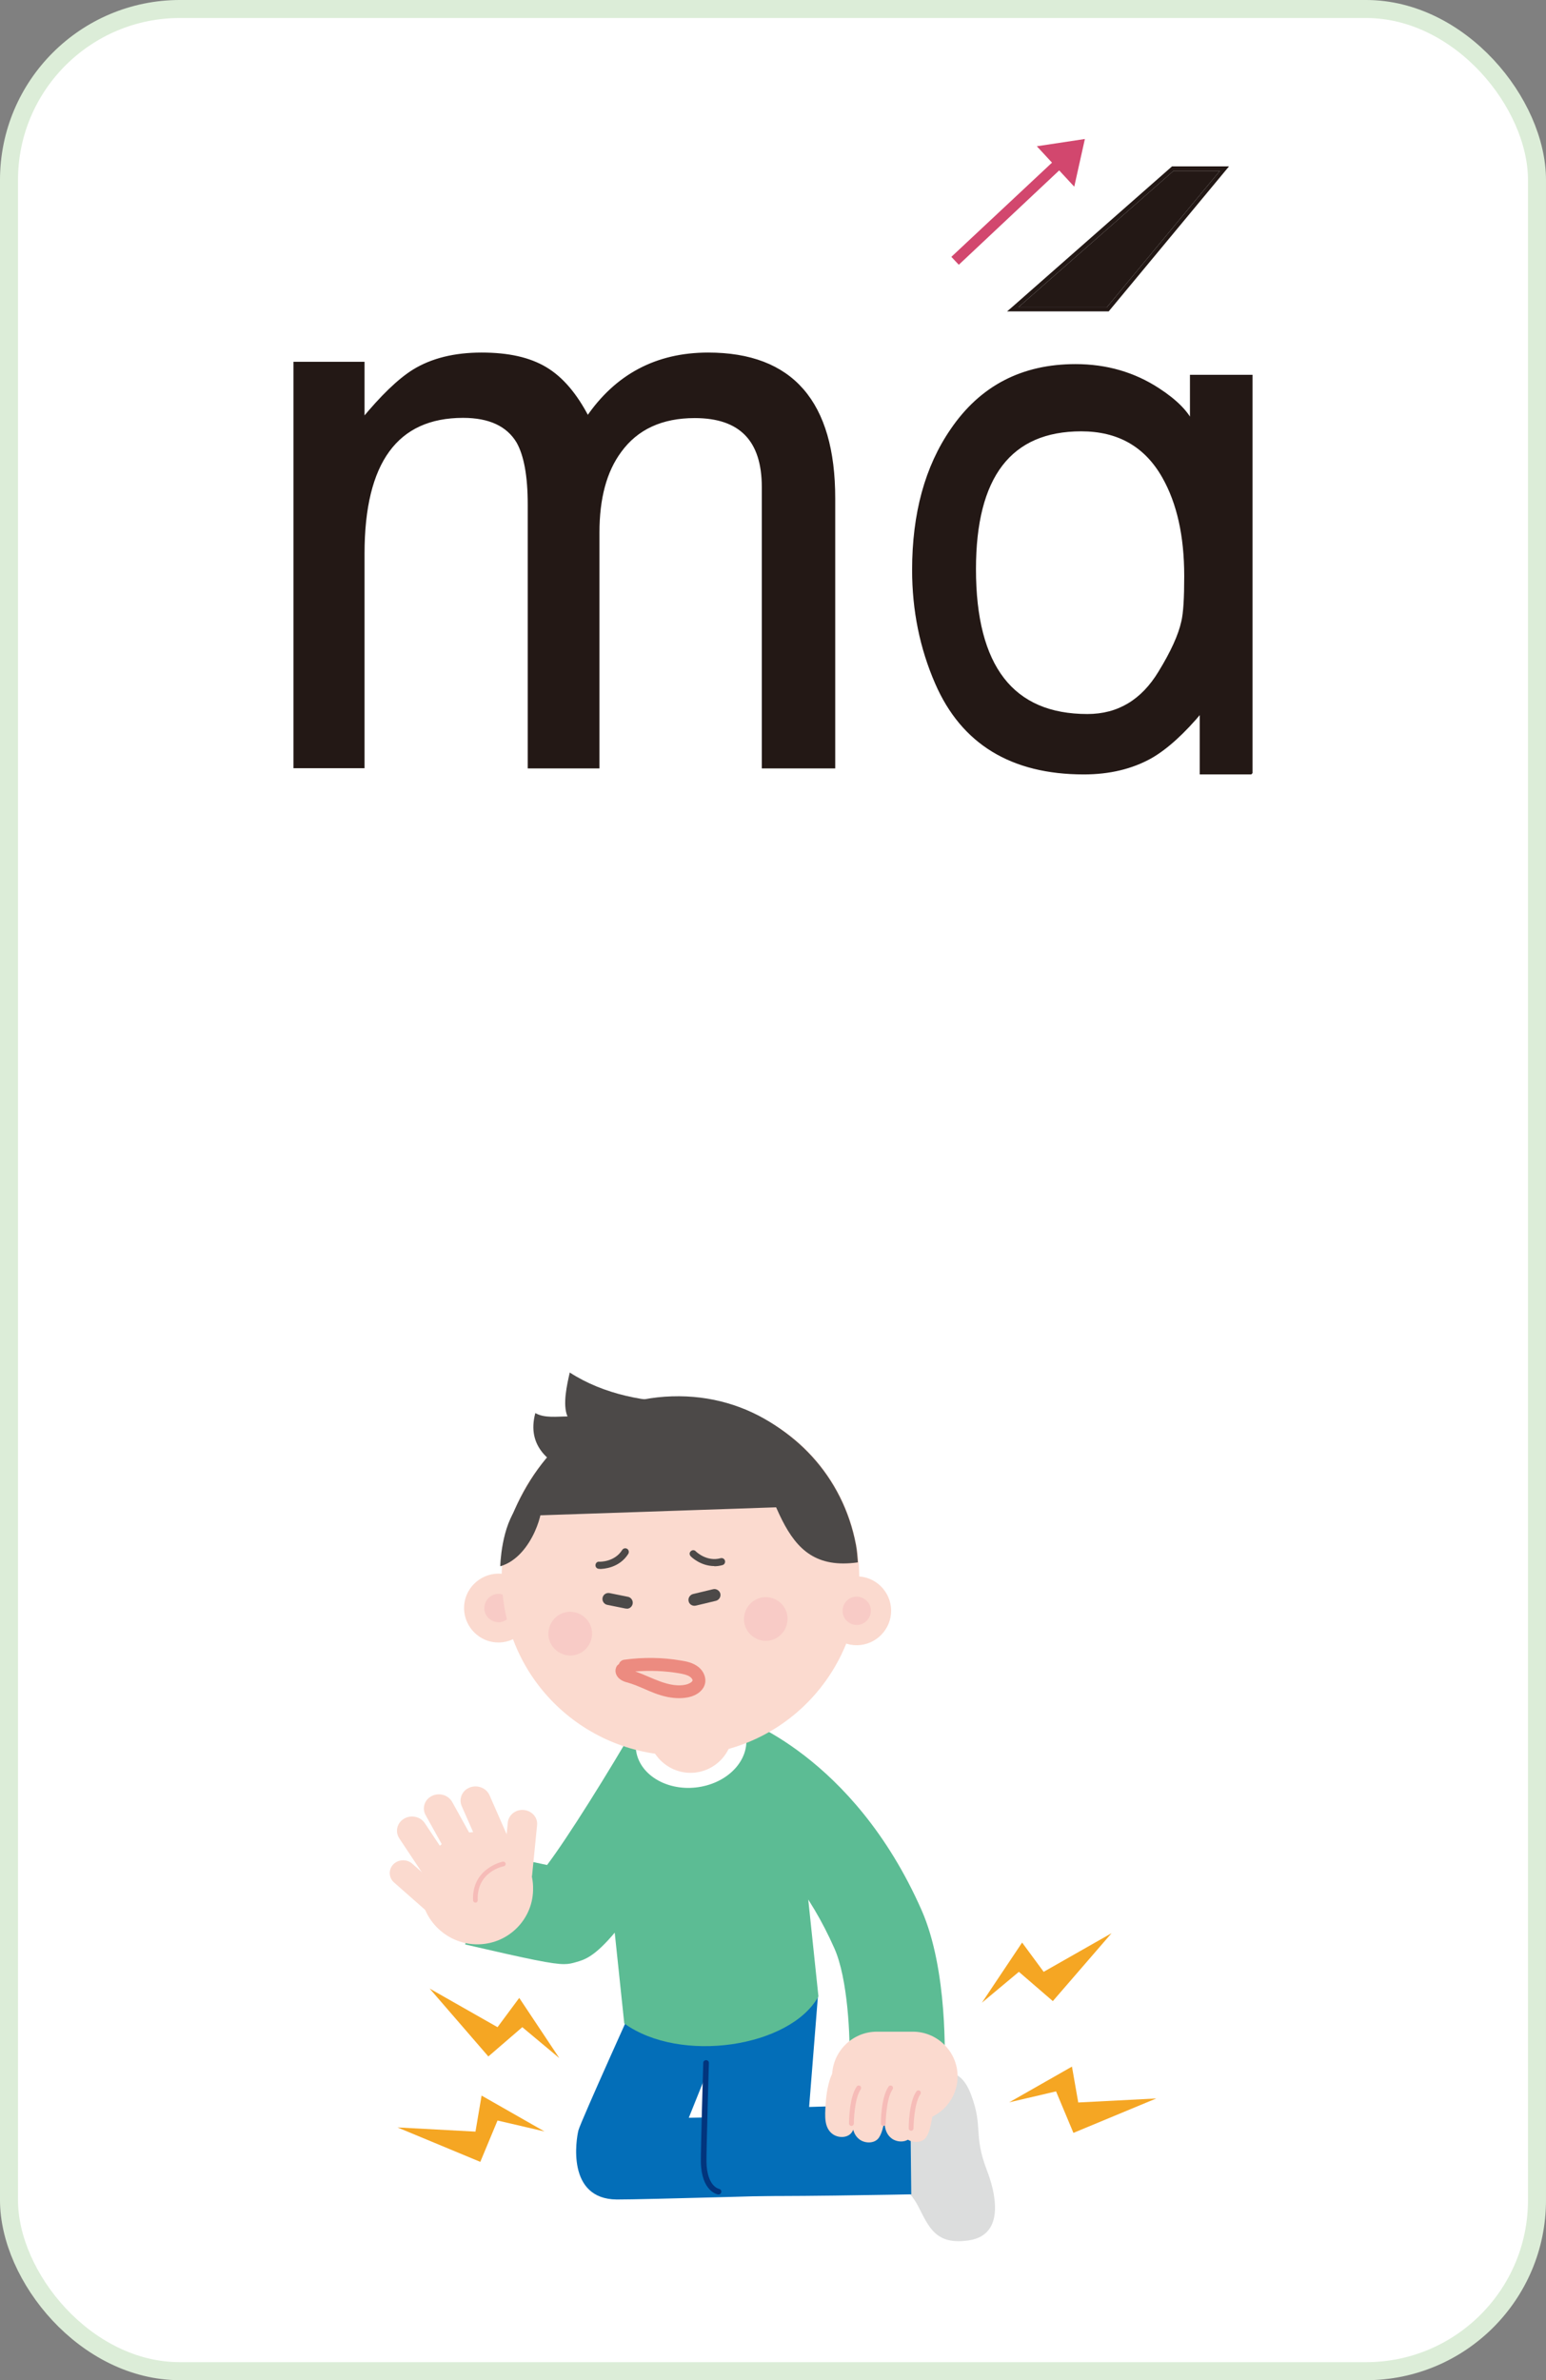 <svg width="178" height="274" viewBox="0 0 178 274" fill="none" xmlns="http://www.w3.org/2000/svg">
<rect x="0" y="0" width="178" height="274" fill="#808080" stroke="none"/>
<rect x="1.036" y="1.036" width="175.927" height="271.927" rx="19.689" fill="white" stroke="#DCEDD8" stroke-width="2.073"/>
<path d="M95.951 88.246H87.923V56.065C87.923 50.623 85.279 47.915 79.992 47.915C76.174 47.915 73.286 49.244 71.352 51.904C69.639 54.218 68.806 57.345 68.806 61.309V88.246H60.974V58.084C60.974 54.784 60.533 52.371 59.652 50.82C58.477 48.875 56.372 47.89 53.312 47.89C45.627 47.89 41.759 53.159 41.759 63.722V88.221H34V41.858H41.759V48.407C43.987 45.699 45.945 43.803 47.634 42.744C49.739 41.439 52.358 40.799 55.442 40.799C58.526 40.799 60.925 41.34 62.785 42.449C64.645 43.556 66.261 45.452 67.656 48.161C70.985 43.261 75.611 40.799 81.534 40.799C91.129 40.799 95.951 46.314 95.951 57.37V88.221V88.246Z" fill="#231815" stroke="#231815" stroke-width="0.426" stroke-miterlimit="2.88"/>
<path d="M143.976 88.936H138.346V81.746C136.241 84.282 134.258 86.079 132.447 87.113C130.269 88.32 127.723 88.936 124.786 88.936C116.512 88.936 110.858 85.488 107.872 78.619C106.11 74.581 105.229 70.247 105.229 65.618C105.229 59.142 106.697 53.775 109.634 49.515C112.988 44.591 117.712 42.128 123.831 42.128C127.356 42.128 130.538 43.039 133.353 44.886C135.36 46.191 136.633 47.496 137.22 48.776V43.359H144V88.911L143.976 88.936ZM136.559 66.308C136.559 61.654 135.702 57.862 134.014 54.883C131.957 51.239 128.775 49.441 124.492 49.441C116.268 49.441 112.156 54.809 112.156 65.52C112.156 76.772 116.512 82.41 125.202 82.41C128.775 82.41 131.566 80.736 133.573 77.412C134.993 75.098 135.874 73.153 136.216 71.601C136.461 70.592 136.559 68.844 136.559 66.332V66.308Z" fill="#231815" stroke="#231815" stroke-width="0.426" stroke-miterlimit="2.88"/>
<path d="M110.392 30.479L109.535 29.567L122.19 17.724L123.022 18.61L110.392 30.479Z" fill="#D2476E"/>
<path d="M123.685 21.491L124.909 16L119.377 16.837L123.685 21.491Z" fill="#D2476E"/>
<path d="M127.649 35.847H115.949L116.439 35.429L134.943 19.153H141.503L127.649 35.847ZM117.271 35.379H127.429L140.451 19.67H135.115L117.246 35.379H117.271Z" fill="#231815"/>
<path d="M117.271 35.38H127.429L140.45 19.67H135.114L117.246 35.38H117.271Z" fill="#231815"/>
<path d="M108.754 238.454L97.789 237.973C97.937 234.509 97.604 227.731 96.067 224.286C90.288 211.247 81.583 208.098 81.213 207.987L84.584 197.542C85.139 197.708 98.197 202.024 106.087 219.841C109.161 226.768 108.791 237.288 108.735 238.473L108.754 238.454Z" fill="#5CBC94"/>
<path d="M57.449 189.078C55.264 189.115 53.467 187.337 53.43 185.171C53.393 182.985 55.171 181.188 57.338 181.151C59.524 181.114 61.32 182.874 61.357 185.059C61.376 187.245 59.616 189.041 57.449 189.078Z" fill="#FBDACF"/>
<path d="M57.412 186.745C56.505 186.745 55.764 186.022 55.764 185.133C55.764 184.226 56.486 183.485 57.375 183.485C58.264 183.485 59.023 184.207 59.023 185.096C59.023 185.985 58.301 186.745 57.412 186.745Z" fill="#F8CBC6"/>
<path d="M84.49 230.306H83.101C81.138 230.306 79.545 231.899 79.545 233.862C79.545 235.825 81.138 237.418 83.101 237.418H84.49C86.435 237.418 88.046 235.825 88.046 233.862C88.046 231.899 86.453 230.306 84.49 230.306Z" fill="#EBEBEC"/>
<path d="M64.933 226.102C63.636 226.102 61.173 225.602 53.56 223.842L56.042 213.156C58.395 213.693 61.099 214.304 62.988 214.693C65.377 211.526 69.989 204.155 73.619 197.876L83.12 203.358C70.859 224.602 68.322 225.306 66.303 225.88C65.859 226.009 65.507 226.102 64.933 226.102Z" fill="#5CBC94"/>
<path d="M73.674 229.177C73.674 229.177 66.858 244.234 66.599 245.234C66.34 246.234 65.191 253.143 71.007 253.198C73.656 253.217 94.14 252.624 94.14 252.624L90.658 243.567L79.304 243.79L83.675 232.899C83.675 232.899 87.917 228.676 86.102 225.861C84.287 223.065 75.471 224.676 73.674 229.177Z" fill="#036EB8"/>
<path d="M100.233 241.603C100.233 241.603 99.529 241.825 103.419 240.158C107.808 238.269 110.383 237.324 111.809 241.14C113.235 244.955 112.031 245.659 113.624 249.826C114.513 252.104 115.902 257.235 111.568 257.901C107.697 258.494 106.938 256.327 105.716 253.975C104.512 251.604 101.326 249.345 101.326 249.345L100.233 241.621V241.603Z" fill="#DCDDDD"/>
<path d="M81.972 227.88C81.972 227.88 81.269 243.252 80.935 244.234C80.602 245.215 79.435 252.29 85.251 252.735C87.881 252.939 104.92 252.605 104.92 252.605L104.809 242.178L93.159 242.548L94.178 229.732C94.178 229.732 84.047 223.509 81.935 227.88" fill="#036EB8"/>
<path d="M71.876 232.936L69.653 211.785C68.894 204.154 73.302 197.19 79.451 196.338C85.6 195.486 91.249 201.024 92.008 208.673L94.231 229.824C90.971 235.677 78.358 237.603 71.876 232.936Z" fill="#5CBC94"/>
<path d="M85.825 199.487C86.473 202.246 84.213 205.006 80.75 205.673C77.286 206.34 73.953 204.636 73.304 201.895C72.656 199.135 74.916 196.375 78.379 195.709C81.842 195.042 85.176 196.746 85.825 199.487Z" fill="white"/>
<path d="M98.547 177.669C96.417 166.5 85.656 159.185 74.488 161.296C63.32 163.426 56.004 174.187 58.134 185.355C60.264 196.523 71.025 203.839 82.193 201.727C93.361 199.598 100.677 188.837 98.566 177.669" fill="#FBDACF"/>
<path d="M98.695 189.394C96.51 189.431 94.713 187.653 94.676 185.486C94.639 183.301 96.417 181.504 98.584 181.467C100.77 181.43 102.566 183.19 102.603 185.375C102.622 187.561 100.862 189.357 98.695 189.394Z" fill="#FBDACF"/>
<path d="M98.658 187.06C97.751 187.06 97.01 186.337 97.01 185.448C97.01 184.541 97.732 183.8 98.621 183.8C99.51 183.8 100.269 184.522 100.269 185.411C100.269 186.3 99.547 187.06 98.658 187.06Z" fill="#F8CBC6"/>
<path d="M88.212 188.894C86.823 188.894 85.675 187.801 85.656 186.412C85.656 185.023 86.749 183.874 88.138 183.856C89.527 183.856 90.675 184.949 90.675 186.338C90.675 187.727 89.583 188.875 88.194 188.894" fill="#F8CBC6"/>
<path d="M65.691 190.579C64.302 190.579 63.153 189.486 63.135 188.097C63.135 186.708 64.228 185.56 65.617 185.542C67.006 185.542 68.154 186.634 68.172 188.023C68.172 189.412 67.08 190.561 65.691 190.579Z" fill="#F8CBC6"/>
<path d="M77.36 160.743C68.47 161.02 62.191 166.688 58.932 174.541C65.673 174.337 89.38 173.504 97.103 173.263C93.362 165.632 86.269 160.465 77.379 160.743" fill="#4C4948"/>
<path d="M98.77 179.856C98.715 179.19 98.678 178.523 98.548 177.838C97.067 169.966 91.381 164.002 84.287 161.835C89.788 171.522 89.306 181.19 98.77 179.856Z" fill="#4C4948"/>
<path d="M69.025 180.596H68.951C68.728 180.596 68.543 180.392 68.562 180.17C68.562 179.947 68.766 179.744 68.988 179.781C69.062 179.781 70.747 179.836 71.636 178.429C71.748 178.244 72.007 178.169 72.21 178.299C72.396 178.41 72.451 178.67 72.34 178.873C71.303 180.522 69.451 180.614 69.043 180.614L69.025 180.596Z" fill="#4C4948"/>
<path d="M82.25 180.282C80.657 180.282 79.564 179.208 79.527 179.152C79.361 178.986 79.361 178.726 79.527 178.578C79.694 178.411 79.953 178.411 80.102 178.578C80.157 178.634 81.379 179.819 82.972 179.375C83.195 179.319 83.417 179.449 83.472 179.671C83.528 179.893 83.398 180.115 83.176 180.171C82.843 180.264 82.528 180.301 82.231 180.301L82.25 180.282Z" fill="#4C4948"/>
<path d="M105.104 244.179H100.955C98.122 244.179 95.807 241.863 95.807 239.03C95.807 236.196 98.122 233.881 100.955 233.881H105.104C107.938 233.881 110.253 236.196 110.253 239.03C110.253 241.863 107.938 244.179 105.104 244.179Z" fill="#FBDACF"/>
<path d="M113.051 230.546L117.681 223.62L120.163 226.99L127.979 222.545L121.219 230.361L117.311 226.99L113.051 230.546Z" fill="#F5A623"/>
<path d="M116.199 242.012L123.422 237.9L124.145 242.031L133.127 241.568L123.589 245.531L121.589 240.753L116.199 242.012Z" fill="#F5A623"/>
<path d="M64.395 236.918L59.783 229.991L57.283 233.362L49.467 228.917L56.227 236.733L60.135 233.362L64.395 236.918Z" fill="#F5A623"/>
<path d="M62.69 245.366L55.448 241.236L54.744 245.385L45.762 244.903L55.3 248.867L57.282 244.107L62.69 245.366Z" fill="#F5A623"/>
<path d="M79.509 204.082C76.823 204.082 74.619 201.896 74.619 199.211V198.377C74.619 195.692 76.823 193.488 79.509 193.488C82.194 193.488 84.38 195.692 84.38 198.377V199.211C84.38 201.896 82.176 204.082 79.509 204.082Z" fill="#FBDACF"/>
<path d="M79.952 184.853C79.638 184.853 79.36 184.65 79.286 184.335C79.193 183.964 79.434 183.594 79.786 183.501L82.101 182.946C82.453 182.853 82.842 183.094 82.934 183.446C83.027 183.816 82.786 184.187 82.434 184.279L80.119 184.835C80.119 184.835 80.008 184.853 79.952 184.853Z" fill="#4C4948"/>
<path d="M72.155 185.171C72.155 185.171 72.062 185.171 72.025 185.171L69.914 184.745C69.543 184.671 69.303 184.301 69.377 183.93C69.451 183.56 69.803 183.319 70.192 183.393L72.303 183.819C72.673 183.893 72.914 184.264 72.84 184.634C72.766 184.968 72.488 185.19 72.173 185.19L72.155 185.171Z" fill="#4C4948"/>
<path d="M55.097 223.825C58.653 223.751 61.468 220.806 61.375 217.287V217.158C61.264 213.639 58.282 210.823 54.726 210.897C51.17 210.972 48.355 213.916 48.447 217.435V217.565C48.559 221.084 51.541 223.899 55.097 223.825Z" fill="#FBDACF"/>
<path d="M53.153 207.895L55.691 213.674C56.061 214.507 57.08 214.896 57.95 214.563C58.839 214.229 59.247 213.266 58.895 212.433L56.358 206.654C55.987 205.821 54.968 205.432 54.098 205.765C53.209 206.098 52.801 207.062 53.153 207.895Z" fill="#FBDACF"/>
<path d="M49.004 208.95L52.078 214.488C52.523 215.284 53.56 215.599 54.412 215.173C55.264 214.747 55.579 213.766 55.134 212.969L52.06 207.431C51.615 206.635 50.56 206.32 49.726 206.746C48.874 207.154 48.559 208.154 49.004 208.95Z" fill="#FBDACF"/>
<path d="M45.967 211.619L49.486 216.916C49.986 217.675 51.06 217.916 51.875 217.434C52.69 216.953 52.931 215.953 52.431 215.175L48.912 209.878C48.412 209.118 47.338 208.878 46.523 209.359C45.708 209.841 45.467 210.841 45.967 211.619Z" fill="#FBDACF"/>
<path d="M45.356 216.694L49.69 220.51C50.319 221.065 51.301 221.028 51.875 220.436C52.449 219.843 52.412 218.898 51.801 218.361L47.467 214.546C46.856 213.99 45.856 214.027 45.282 214.62C44.707 215.213 44.744 216.139 45.356 216.694Z" fill="#FBDACF"/>
<path d="M59.412 217.305C60.338 217.398 61.171 216.749 61.264 215.879L61.838 210.1C61.931 209.23 61.245 208.452 60.319 208.359C59.393 208.267 58.56 208.915 58.467 209.786L57.893 215.564C57.8 216.435 58.486 217.212 59.412 217.305Z" fill="#FBDACF"/>
<path d="M78.156 195.488C77.323 195.488 76.415 195.303 75.415 194.932C74.989 194.766 74.582 194.599 74.174 194.414C73.526 194.136 72.915 193.877 72.266 193.691C71.97 193.617 71.692 193.525 71.433 193.34C70.951 193.006 70.748 192.451 70.933 191.969C70.989 191.784 71.118 191.654 71.266 191.561C71.34 191.302 71.581 191.098 71.878 191.061C74.044 190.765 76.249 190.784 78.397 191.154C79.027 191.247 79.675 191.395 80.231 191.765C80.99 192.265 81.36 193.117 81.157 193.877C80.953 194.599 80.249 195.173 79.286 195.377C78.934 195.451 78.564 195.488 78.193 195.488H78.156ZM73.137 192.413C73.73 192.617 74.248 192.839 74.767 193.062C75.156 193.228 75.545 193.395 75.952 193.543C77.156 193.988 78.138 194.117 78.953 193.932C79.397 193.821 79.693 193.617 79.731 193.469C79.767 193.358 79.638 193.154 79.416 193.006C79.101 192.802 78.693 192.71 78.156 192.617C76.489 192.339 74.804 192.284 73.137 192.413Z" fill="#EC8B80"/>
<path d="M96.549 237.772C96.141 237.939 95.734 238.846 95.585 239.272C95.252 240.254 95.104 241.365 95.048 242.402C94.993 243.513 94.845 244.94 95.882 245.68C96.567 246.162 97.66 246.125 98.104 245.421C98.771 244.365 98.697 242.791 99.123 241.624" fill="#FBDACF"/>
<path d="M99.658 238.4C99.251 238.567 98.843 239.475 98.695 239.901C98.362 240.882 98.213 241.993 98.158 243.031C98.102 244.142 97.954 245.568 98.991 246.309C99.677 246.79 100.769 246.753 101.214 246.05C101.88 244.994 101.806 243.42 102.232 242.253" fill="#FBDACF"/>
<path d="M103.363 238.288C102.956 238.455 102.548 239.362 102.4 239.788C102.067 240.77 101.918 241.881 101.863 242.918C101.807 244.03 101.659 245.456 102.696 246.197C103.382 246.678 104.474 246.641 104.919 245.937C105.586 244.882 105.511 243.307 105.937 242.14" fill="#FBDACF"/>
<path d="M105.103 238.344C104.696 238.511 104.288 239.418 104.14 239.844C103.807 240.826 103.659 241.937 103.603 242.974C103.547 244.086 103.399 245.512 104.437 246.253C105.122 246.734 106.215 246.697 106.659 245.993C107.326 244.938 107.252 243.363 107.678 242.197" fill="#FBDACF"/>
<path d="M57.598 180.299C57.598 180.299 57.69 175.65 59.728 173.279C59.728 173.279 61.598 172.872 62.209 173.076C62.821 173.279 61.395 179.188 57.616 180.299" fill="#4C4948"/>
<path d="M79.064 161.445C74.397 161.445 69.562 160.556 65.599 158C65.284 159.389 64.747 161.704 65.34 163.056C64.173 163.056 62.673 163.278 61.636 162.667C60.598 166.501 63.265 168.613 66.488 169.761" fill="#4C4948"/>
<path d="M82.748 252.624C82.748 252.624 82.711 252.624 82.693 252.624C82.618 252.624 80.766 252.29 80.692 248.883C80.674 247.605 80.952 237.9 80.97 237.474C80.97 237.288 81.118 237.159 81.303 237.159C81.489 237.159 81.637 237.307 81.618 237.492C81.618 237.585 81.322 247.605 81.341 248.864C81.396 251.679 82.73 251.957 82.785 251.976C82.97 252.013 83.082 252.179 83.044 252.346C83.026 252.513 82.878 252.624 82.73 252.624H82.748Z" fill="#02357D"/>
<path d="M54.745 219.027C54.596 219.027 54.485 218.916 54.467 218.768C54.3 215.064 57.856 214.305 57.893 214.305C58.023 214.268 58.189 214.379 58.208 214.527C58.245 214.675 58.134 214.823 57.986 214.842C57.856 214.86 54.856 215.508 55.004 218.75C55.004 218.898 54.893 219.027 54.745 219.027Z" fill="#F6BCB8"/>
<path d="M98.03 244.733C97.882 244.733 97.752 244.604 97.752 244.455C97.752 244.326 97.752 241.455 98.641 240.196C98.715 240.066 98.9 240.047 99.03 240.121C99.159 240.214 99.178 240.381 99.104 240.51C98.326 241.64 98.308 244.418 98.308 244.455C98.308 244.604 98.178 244.733 98.03 244.733Z" fill="#F6BCB8"/>
<path d="M101.698 244.733C101.55 244.733 101.42 244.604 101.42 244.455C101.42 244.326 101.42 241.455 102.309 240.196C102.383 240.066 102.568 240.047 102.698 240.121C102.828 240.214 102.846 240.381 102.772 240.51C101.994 241.64 101.976 244.418 101.976 244.455C101.976 244.604 101.846 244.733 101.698 244.733Z" fill="#F6BCB8"/>
<path d="M104.901 245.289C104.753 245.289 104.623 245.16 104.623 245.012C104.623 244.882 104.623 242.011 105.512 240.752C105.605 240.622 105.771 240.604 105.901 240.678C106.031 240.77 106.049 240.937 105.975 241.067C105.197 242.196 105.179 244.974 105.179 245.012C105.179 245.16 105.049 245.289 104.901 245.289Z" fill="#F6BCB8"/>
</svg>
